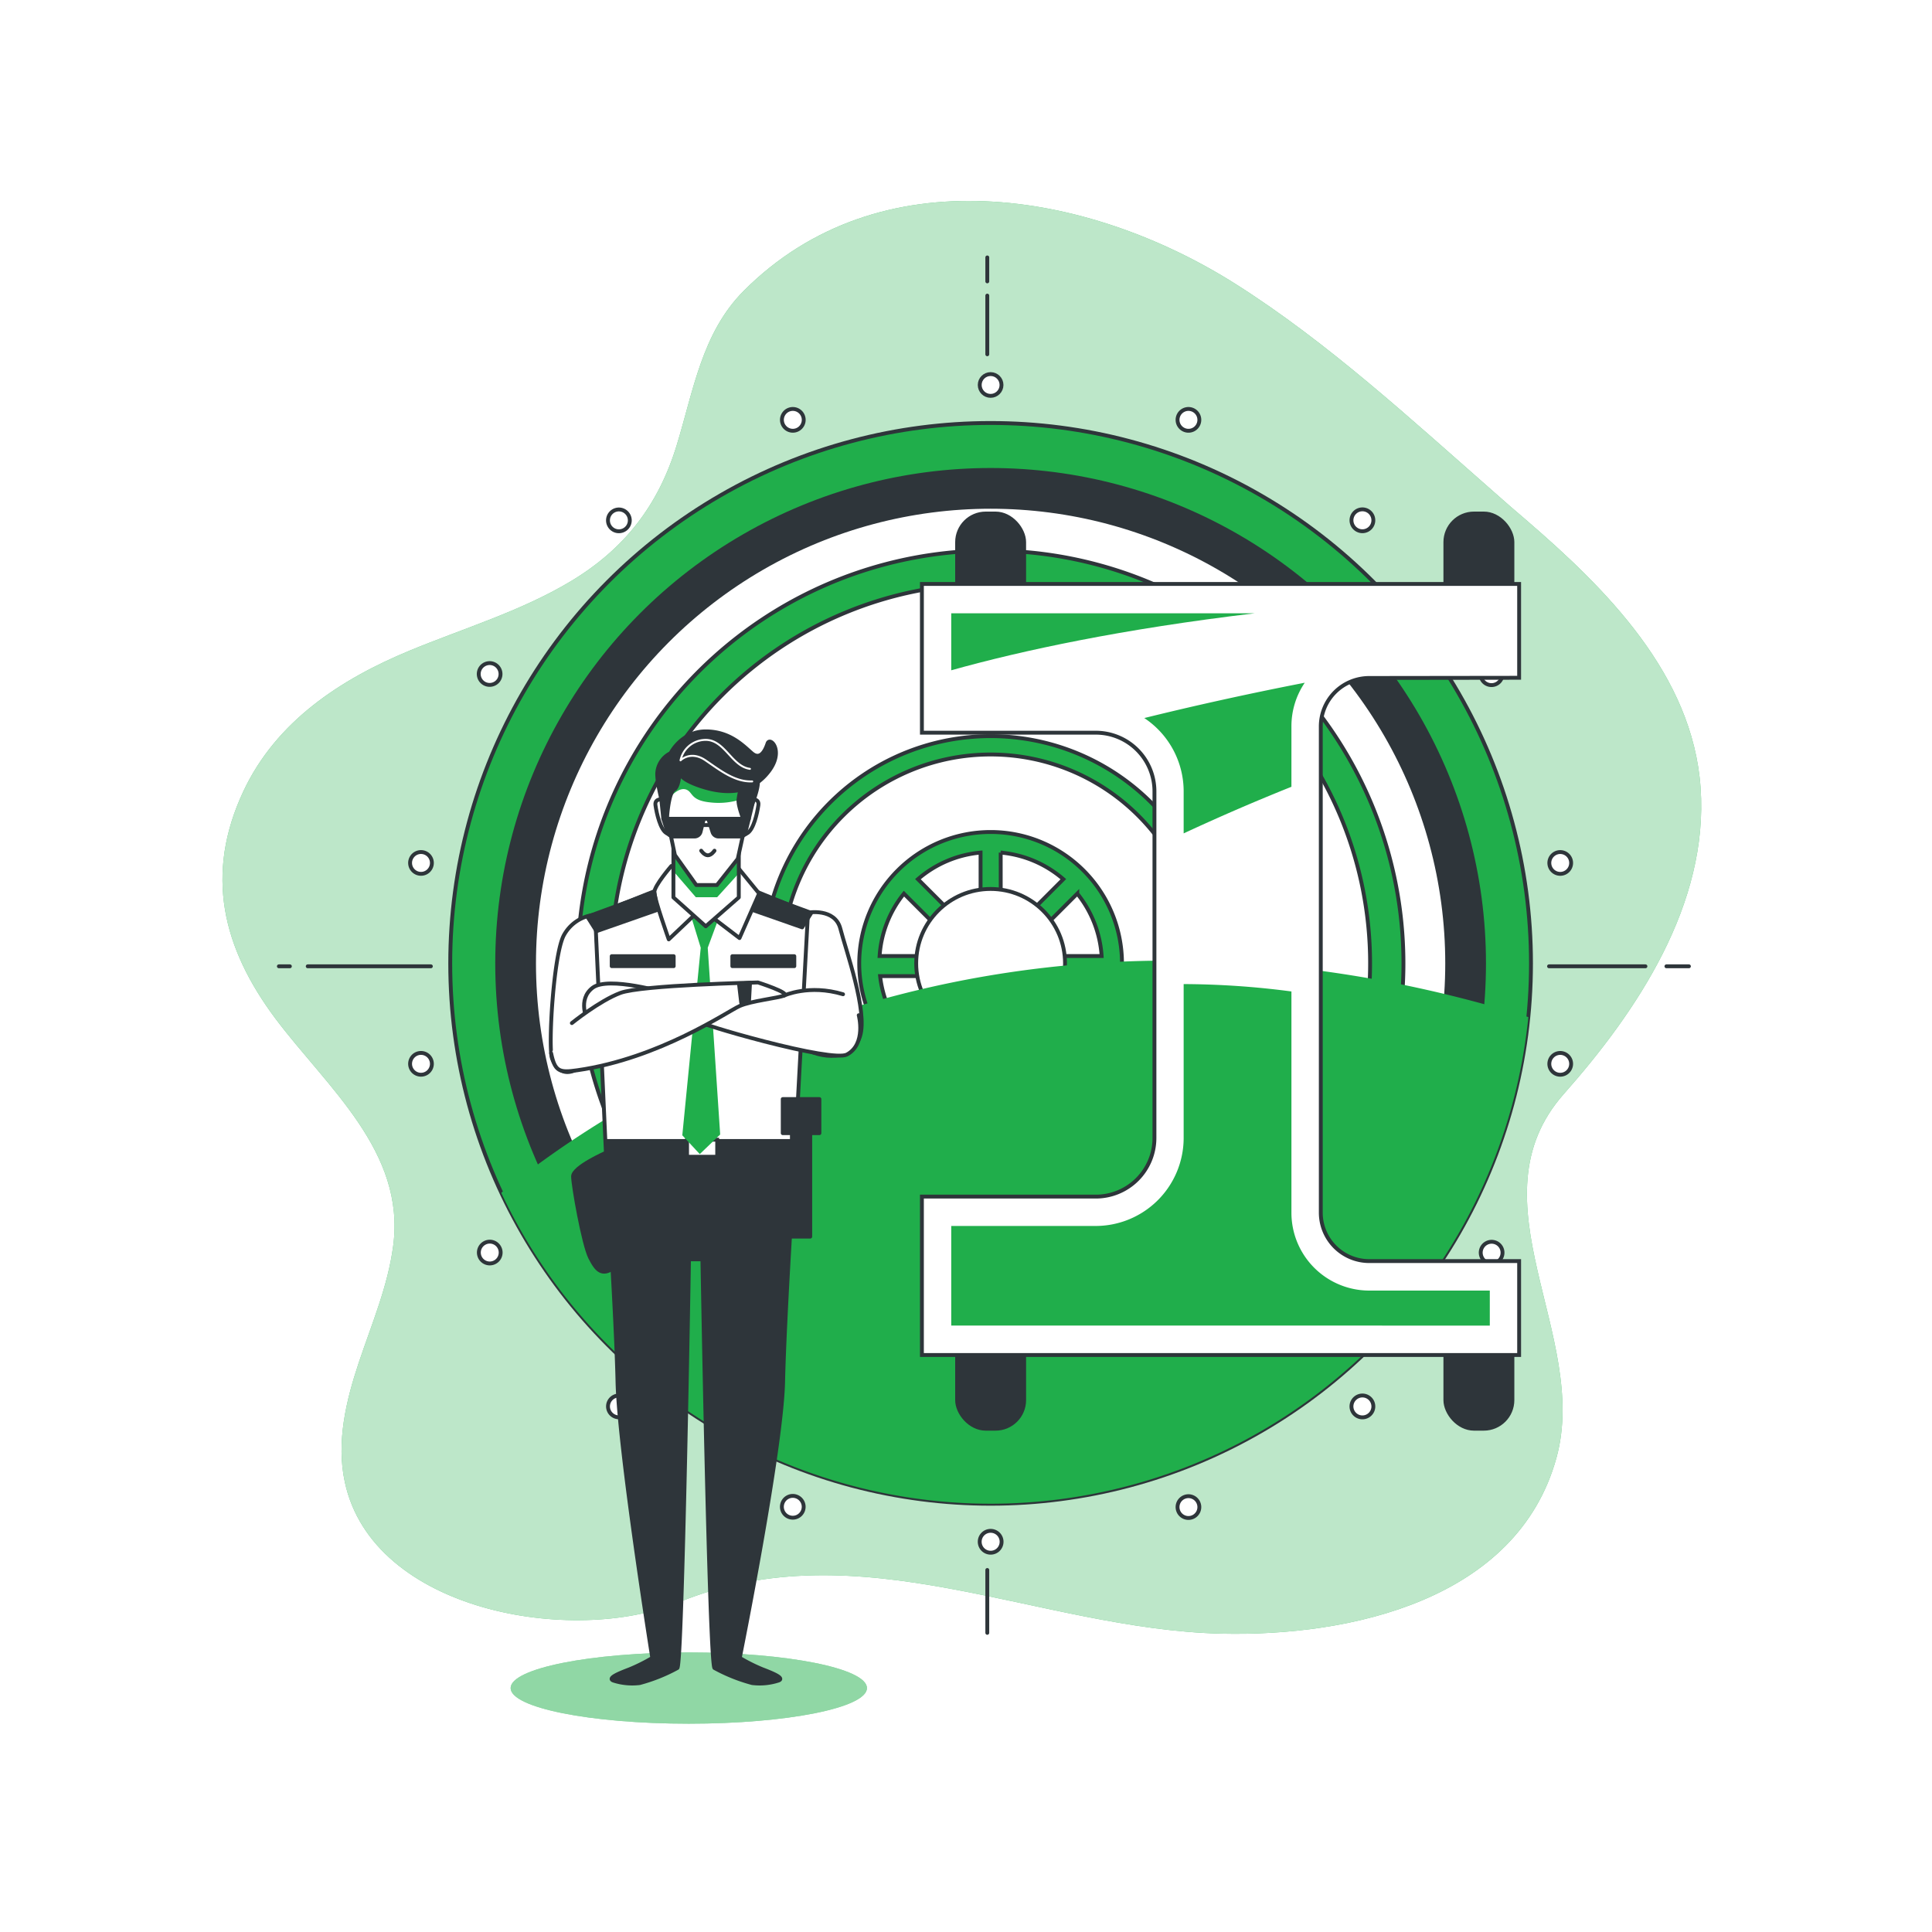 <svg class="animated" id="freepik_stories-vault" xmlns="http://www.w3.org/2000/svg" xmlns:xlink="http://www.w3.org/1999/xlink" viewBox="0 0 500 500" version="1.1" xmlns:svgjs="http://svgjs.com/svgjs"><style>svg#freepik_stories-vault:not(.animated) .animable {opacity: 0;}svg#freepik_stories-vault.animated #freepik--Vault--inject-1--inject-5 {animation: 6s Infinite  linear heartbeat;animation-delay: 2s;}            @keyframes heartbeat {                0% {                    transform: scale(1);                }                10% {                    transform: scale(1.1);                }                30% {                    transform: scale(1);                }                40% {                    transform: scale(1);                }                50% {                    transform: scale(1.1);                }                60% {                    transform: scale(1);                }                100% {                    transform: scale(1);                }            }        </style><!--Vault--><g id="freepik--background-simple--inject-1--inject-5" class="animable" style="transform-origin: 248.926px 237.416px;"><path d="M386.72,127.41c-21.44-18.8-43-38.74-66.9-53.88C281.4,49.19,227.53,40.09,192.45,75.3c-10.8,10.85-13,25.82-17.3,39.85-4.7,15.48-13.46,26.92-27.46,35.3-13,7.78-27.68,12.14-41.67,17.93-17.93,7.42-34.48,18.26-43,36.33-10.11,21.53-5.45,40.56,8.28,58.92C84.64,281.41,105,298,101.76,322.41c-1.36,10.43-5.57,20.23-8.9,30.2S87,373.27,89.24,383.55c7.19,33.6,59.15,42.32,86.3,31.17,47-19.3,93.3,7,140.66,8.07,33.29.76,76.49-8.74,86.61-45.52,8.71-31.63-22.53-66.55,1.9-94.15,19.07-21.54,37.52-49.16,35.4-79.27-2.07-29.23-24.37-51.41-45.34-69.44Q390.75,131,386.72,127.41Z" style="fill: rgb(32, 174, 75); transform-origin: 248.926px 237.416px;" id="el0qoe3m4dmrkp" class="animable"></path><g id="elxzo9b5qe9m"><path d="M386.72,127.41c-21.44-18.8-43-38.74-66.9-53.88C281.4,49.19,227.53,40.09,192.45,75.3c-10.8,10.85-13,25.82-17.3,39.85-4.7,15.48-13.46,26.92-27.46,35.3-13,7.78-27.68,12.14-41.67,17.93-17.93,7.42-34.48,18.26-43,36.33-10.11,21.53-5.45,40.56,8.28,58.92C84.64,281.41,105,298,101.76,322.41c-1.36,10.43-5.57,20.23-8.9,30.2S87,373.27,89.24,383.55c7.19,33.6,59.15,42.32,86.3,31.17,47-19.3,93.3,7,140.66,8.07,33.29.76,76.49-8.74,86.61-45.52,8.71-31.63-22.53-66.55,1.9-94.15,19.07-21.54,37.52-49.16,35.4-79.27-2.07-29.23-24.37-51.41-45.34-69.44Q390.75,131,386.72,127.41Z" style="fill: rgb(255, 255, 255); opacity: 0.7; transform-origin: 248.926px 237.416px;" class="animable"></path></g></g><g id="freepik--Shadow--inject-1--inject-5" class="animable" style="transform-origin: 178.26px 436.87px;"><ellipse cx="178.26" cy="436.87" rx="46.11" ry="9.22" style="fill: rgb(32, 174, 75); transform-origin: 178.26px 436.87px;" id="el5mk3nop0gfa" class="animable"></ellipse><g id="elvu7mhw9514"><ellipse cx="178.26" cy="436.87" rx="46.11" ry="9.22" style="fill: rgb(255, 255, 255); opacity: 0.5; transform-origin: 178.26px 436.87px;" class="animable"></ellipse></g></g><g id="freepik--Vault--inject-1--inject-5" class="animable" style="transform-origin: 256.37px 249.32px;"><g id="elbmujd0x4fr"><circle cx="256.37" cy="249.32" r="139.85" style="fill: rgb(32, 174, 75); stroke: rgb(46, 53, 58); stroke-linecap: round; stroke-miterlimit: 10; transform-origin: 256.37px 249.32px; transform: rotate(-45deg);" class="animable"></circle></g><circle cx="256.37" cy="249.32" r="127.7" style="fill: rgb(46, 53, 58); stroke: rgb(46, 53, 58); stroke-linecap: round; stroke-miterlimit: 10; transform-origin: 256.37px 249.32px;" id="el02qzygwtwrbe" class="animable"></circle><circle cx="256.37" cy="249.32" r="118.16" style="fill: rgb(255, 255, 255); stroke: rgb(46, 53, 58); stroke-linecap: round; stroke-miterlimit: 10; transform-origin: 256.37px 249.32px;" id="elilzchypfg3d" class="animable"></circle><path d="M256.37,142.49A106.84,106.84,0,1,0,363.21,249.32,106.83,106.83,0,0,0,256.37,142.49Zm0,205a98.21,98.21,0,1,1,98.21-98.21A98.21,98.21,0,0,1,256.37,347.53Z" style="fill: rgb(32, 174, 75); stroke: rgb(46, 53, 58); stroke-linecap: round; stroke-miterlimit: 10; transform-origin: 256.37px 249.33px;" id="elr0jv9djyiwk" class="animable"></path><path d="M256.37,190.51a58.82,58.82,0,1,0,58.82,58.81A58.81,58.81,0,0,0,256.37,190.51Zm0,112.87a54.06,54.06,0,1,1,54.06-54.06A54.06,54.06,0,0,1,256.37,303.38Z" style="fill: rgb(32, 174, 75); stroke: rgb(46, 53, 58); stroke-linecap: round; stroke-miterlimit: 10; transform-origin: 256.37px 249.33px;" id="elb7puj9w1zm6" class="animable"></path><path d="M256.37,215.32a34,34,0,1,0,34,34A34,34,0,0,0,256.37,215.32Zm2.61,5.33a28.66,28.66,0,0,1,16.21,6.88L259,243.74Zm-5.21,23.09-16.21-16.21a28.63,28.63,0,0,1,16.21-6.88Zm-3.68,3.68H227.64a28.65,28.65,0,0,1,6.3-16.15Zm0,5.2-15.51,15.52a28.63,28.63,0,0,1-6.81-15.52Zm3.68,3.69V278a28.62,28.62,0,0,1-15.45-6.24Zm5.21,0,15.45,15.45A28.65,28.65,0,0,1,259,278Zm3.68-3.69H285a28.7,28.7,0,0,1-6.81,15.52Zm0-5.2,16.14-16.15a28.65,28.65,0,0,1,6.3,16.15Z" style="fill: rgb(32, 174, 75); stroke: rgb(46, 53, 58); stroke-linecap: round; stroke-miterlimit: 10; transform-origin: 256.37px 249.32px;" id="elk3baaedaetc" class="animable"></path><circle cx="256.37" cy="249.32" r="19.26" style="fill: rgb(255, 255, 255); stroke: rgb(46, 53, 58); stroke-linecap: round; stroke-miterlimit: 10; transform-origin: 256.37px 249.32px;" id="elpwqjpbvlrqn" class="animable"></circle><path d="M395.53,263.22c-142-44.15-239.41,23.76-265.8,45.48a139.87,139.87,0,0,0,265.8-45.48Z" style="fill: rgb(32, 174, 75); mix-blend-mode: multiply; transform-origin: 262.63px 318.882px;" id="elhl7qg3r4bdf" class="animable"></path><rect x="374.06" y="132.9" width="17.35" height="29.5" rx="7.4" style="fill: rgb(46, 53, 58); stroke: rgb(46, 53, 58); stroke-linecap: round; stroke-miterlimit: 10; transform-origin: 382.735px 147.65px;" id="elgj3ilxiypg" class="animable"></rect><rect x="374.06" y="340.25" width="17.35" height="29.5" rx="7.4" style="fill: rgb(46, 53, 58); stroke: rgb(46, 53, 58); stroke-linecap: round; stroke-miterlimit: 10; transform-origin: 382.735px 355px;" id="el0ye4a72t4k1g" class="animable"></rect><rect x="247.7" y="132.9" width="17.35" height="29.5" rx="7.4" style="fill: rgb(46, 53, 58); stroke: rgb(46, 53, 58); stroke-linecap: round; stroke-miterlimit: 10; transform-origin: 256.375px 147.65px;" id="elotf8ht12tzc" class="animable"></rect><rect x="247.7" y="340.25" width="17.35" height="29.5" rx="7.4" style="fill: rgb(46, 53, 58); stroke: rgb(46, 53, 58); stroke-linecap: round; stroke-miterlimit: 10; transform-origin: 256.375px 355px;" id="elxok7pe13qm" class="animable"></rect><circle cx="256.37" cy="99.63" r="2.82" style="fill: rgb(255, 255, 255); stroke: rgb(46, 53, 58); stroke-linecap: round; stroke-miterlimit: 10; transform-origin: 256.37px 99.63px;" id="elows7u9x7m7" class="animable"></circle><path d="M207.83,107.69a2.82,2.82,0,1,0-1.69,3.62A2.82,2.82,0,0,0,207.83,107.69Z" style="fill: rgb(255, 255, 255); stroke: rgb(46, 53, 58); stroke-linecap: round; stroke-miterlimit: 10; transform-origin: 205.181px 108.658px;" id="el21pbea7c9z2" class="animable"></path><path d="M162.31,132.84a2.82,2.82,0,1,0-.34,4A2.81,2.81,0,0,0,162.31,132.84Z" style="fill: rgb(255, 255, 255); stroke: rgb(46, 53, 58); stroke-linecap: round; stroke-miterlimit: 10; transform-origin: 160.168px 134.672px;" id="el2tfot066pob" class="animable"></path><path d="M128.15,172a2.82,2.82,0,1,0,1,3.86A2.83,2.83,0,0,0,128.15,172Z" style="fill: rgb(255, 255, 255); stroke: rgb(46, 53, 58); stroke-linecap: round; stroke-miterlimit: 10; transform-origin: 126.718px 174.43px;" id="elkyxp81zzqs" class="animable"></path><path d="M109.44,220.55a2.82,2.82,0,1,0,2.29,3.27A2.82,2.82,0,0,0,109.44,220.55Z" style="fill: rgb(255, 255, 255); stroke: rgb(46, 53, 58); stroke-linecap: round; stroke-miterlimit: 10; transform-origin: 108.953px 223.328px;" id="elivvz7u7mhv9" class="animable"></path><path d="M108.46,272.54a2.82,2.82,0,1,0,3.27,2.29A2.82,2.82,0,0,0,108.46,272.54Z" style="fill: rgb(255, 255, 255); stroke: rgb(46, 53, 58); stroke-linecap: round; stroke-miterlimit: 10; transform-origin: 108.952px 275.317px;" id="elolisqoicodj" class="animable"></path><path d="M125.32,321.73a2.82,2.82,0,1,0,3.86,1A2.81,2.81,0,0,0,125.32,321.73Z" style="fill: rgb(255, 255, 255); stroke: rgb(46, 53, 58); stroke-linecap: round; stroke-miterlimit: 10; transform-origin: 126.75px 324.159px;" id="elgknyu3vmodl" class="animable"></path><path d="M158,362.18a2.82,2.82,0,1,0,4-.35A2.82,2.82,0,0,0,158,362.18Z" style="fill: rgb(255, 255, 255); stroke: rgb(46, 53, 58); stroke-linecap: round; stroke-miterlimit: 10; transform-origin: 160.173px 363.978px;" id="el1tckowa0k2r" class="animable"></path><path d="M202.52,389a2.82,2.82,0,1,0,3.62-1.69A2.81,2.81,0,0,0,202.52,389Z" style="fill: rgb(255, 255, 255); stroke: rgb(46, 53, 58); stroke-linecap: round; stroke-miterlimit: 10; transform-origin: 205.172px 389.957px;" id="el69fidvs1n0f" class="animable"></path><path d="M253.55,399a2.83,2.83,0,1,0,2.82-2.82A2.82,2.82,0,0,0,253.55,399Z" style="fill: rgb(255, 255, 255); stroke: rgb(46, 53, 58); stroke-linecap: round; stroke-miterlimit: 10; transform-origin: 256.38px 399.01px;" id="elvd0gwrc2r2h" class="animable"></path><path d="M304.92,391a2.82,2.82,0,1,0,1.69-3.62A2.82,2.82,0,0,0,304.92,391Z" style="fill: rgb(255, 255, 255); stroke: rgb(46, 53, 58); stroke-linecap: round; stroke-miterlimit: 10; transform-origin: 307.569px 390.032px;" id="el93y6b9hkdn" class="animable"></path><path d="M350.43,365.81a2.83,2.83,0,1,0,.35-4A2.82,2.82,0,0,0,350.43,365.81Z" style="fill: rgb(255, 255, 255); stroke: rgb(46, 53, 58); stroke-linecap: round; stroke-miterlimit: 10; transform-origin: 352.59px 363.984px;" id="elpaw7ijm298" class="animable"></path><path d="M384.6,326.62a2.82,2.82,0,1,0-1-3.86A2.83,2.83,0,0,0,384.6,326.62Z" style="fill: rgb(255, 255, 255); stroke: rgb(46, 53, 58); stroke-linecap: round; stroke-miterlimit: 10; transform-origin: 386.032px 324.19px;" id="ell8f2g9mnofc" class="animable"></path><path d="M403.3,278.1a2.82,2.82,0,1,0-2.29-3.27A2.82,2.82,0,0,0,403.3,278.1Z" style="fill: rgb(255, 255, 255); stroke: rgb(46, 53, 58); stroke-linecap: round; stroke-miterlimit: 10; transform-origin: 403.787px 275.322px;" id="elxuc6uhveryc" class="animable"></path><path d="M404.28,226.11a2.82,2.82,0,1,0-3.27-2.29A2.82,2.82,0,0,0,404.28,226.11Z" style="fill: rgb(255, 255, 255); stroke: rgb(46, 53, 58); stroke-linecap: round; stroke-miterlimit: 10; transform-origin: 403.788px 223.333px;" id="elf2mnl506rla" class="animable"></path><path d="M387.42,176.92a2.82,2.82,0,1,0-3.85-1A2.82,2.82,0,0,0,387.42,176.92Z" style="fill: rgb(255, 255, 255); stroke: rgb(46, 53, 58); stroke-linecap: round; stroke-miterlimit: 10; transform-origin: 385.998px 174.485px;" id="ela7l4odnc9xt" class="animable"></path><path d="M354.76,136.47a2.83,2.83,0,1,0-4,.34A2.83,2.83,0,0,0,354.76,136.47Z" style="fill: rgb(255, 255, 255); stroke: rgb(46, 53, 58); stroke-linecap: round; stroke-miterlimit: 10; transform-origin: 352.591px 134.652px;" id="elpitk6nfpvwb" class="animable"></path><path d="M310.22,109.62a2.82,2.82,0,1,0-3.61,1.69A2.81,2.81,0,0,0,310.22,109.62Z" style="fill: rgb(255, 255, 255); stroke: rgb(46, 53, 58); stroke-linecap: round; stroke-miterlimit: 10; transform-origin: 307.569px 108.66px;" id="eluutx5vykuu" class="animable"></path><path d="M393.15,175.41V151.12H238.59v38.5h45a15.18,15.18,0,0,1,15.18,15.18v89.71a15.18,15.18,0,0,1-15.18,15.17h-45v41H393.15V326.37h-38.8a12.54,12.54,0,0,1-12.53-12.54V188a12.54,12.54,0,0,1,12.53-12.54Z" style="fill: rgb(255, 255, 255); stroke: rgb(46, 53, 58); stroke-linecap: round; stroke-miterlimit: 10; transform-origin: 315.87px 250.9px;" id="elkbqych9rcp" class="animable"></path><path d="M306.33,254.68v39.83a22.8,22.8,0,0,1-22.77,22.77H246.18v25.78H385.56V334H354.35a20.15,20.15,0,0,1-20.13-20.13V256.59A216.63,216.63,0,0,0,306.33,254.68Z" style="fill: rgb(32, 174, 75); transform-origin: 315.87px 298.87px;" id="eltovt8kfdzkq" class="animable"></path><path d="M246.18,173.47c18.61-5.2,44.26-10.67,78.53-14.75H246.18Z" style="fill: rgb(32, 174, 75); transform-origin: 285.445px 166.095px;" id="elllpcyo8vxt" class="animable"></path><path d="M337.67,176.69c-15.42,3-29.6,6.19-41.53,9.14a22.79,22.79,0,0,1,10.19,19v10.85c9.64-4.49,19-8.5,27.89-12.06V188A20.08,20.08,0,0,1,337.67,176.69Z" style="fill: rgb(32, 174, 75); transform-origin: 316.905px 196.185px;" id="elngz1b0kox6" class="animable"></path><line x1="255.51" y1="72.82" x2="255.51" y2="66.62" style="fill: none; stroke: rgb(46, 53, 58); stroke-linecap: round; stroke-miterlimit: 10; transform-origin: 255.51px 69.72px;" id="elbg91a9cnhwr" class="animable"></line><line x1="255.51" y1="91.69" x2="255.51" y2="76.5" style="fill: none; stroke: rgb(46, 53, 58); stroke-linecap: round; stroke-miterlimit: 10; transform-origin: 255.51px 84.095px;" id="elb8hw7iqokyc" class="animable"></line><line x1="255.51" y1="422.58" x2="255.51" y2="406.31" style="fill: none; stroke: rgb(46, 53, 58); stroke-linecap: round; stroke-miterlimit: 10; transform-origin: 255.51px 414.445px;" id="elc7sai57ypcs" class="animable"></line><line x1="400.89" y1="250.08" x2="425.84" y2="250.08" style="fill: none; stroke: rgb(46, 53, 58); stroke-linecap: round; stroke-miterlimit: 10; transform-origin: 413.365px 250.08px;" id="elmwla2p6pmro" class="animable"></line><line x1="79.64" y1="250.08" x2="111.51" y2="250.08" style="fill: none; stroke: rgb(46, 53, 58); stroke-linecap: round; stroke-miterlimit: 10; transform-origin: 95.575px 250.08px;" id="elb6e9519uaic" class="animable"></line><line x1="72.17" y1="250.08" x2="75.02" y2="250.08" style="fill: none; stroke: rgb(46, 53, 58); stroke-linecap: round; stroke-miterlimit: 10; transform-origin: 73.595px 250.08px;" id="elaiw2ystube" class="animable"></line><line x1="431.27" y1="250.08" x2="437.09" y2="250.08" style="fill: none; stroke: rgb(46, 53, 58); stroke-linecap: round; stroke-miterlimit: 10; transform-origin: 434.18px 250.08px;" id="elqsnllze60r9" class="animable"></line></g><g id="freepik--Character--inject-1--inject-5" class="animable" style="transform-origin: 182.771px 312.489px;"><path d="M197.3,432a44.62,44.62,0,0,1-5.85-2.93s10.82-53.78,11.22-71.44,2.81-54.21,2.81-54.21H157s2.41,36.54,2.81,54.21,9,71.44,9,71.44a45.05,45.05,0,0,1-5.86,2.93c-2.6,1-5.85,2.27-4.23,2.92a15.78,15.78,0,0,0,6.83.66,43.54,43.54,0,0,0,9.76-3.91c1.3-1,3-105.76,3-105.76h3.47s1.82,104.79,3.12,105.76a43.73,43.73,0,0,0,9.76,3.91,15.78,15.78,0,0,0,6.83-.66C203.15,434.3,199.9,433,197.3,432Z" style="fill: rgb(46, 53, 58); stroke: rgb(46, 53, 58); stroke-linecap: round; stroke-linejoin: round; transform-origin: 181.24px 369.559px;" id="el19w6a5k16er" class="animable"></path><path d="M154,236.74a10.23,10.23,0,0,0-8.08,5.31c-2.71,5.09-4.07,29.16-3.05,31.88s3.39,5.42,8.13,1.69,5.09-7.46,5.09-7.46Z" style="fill: rgb(255, 255, 255); stroke: rgb(46, 53, 58); stroke-linecap: round; stroke-linejoin: round; transform-origin: 149.311px 257.094px;" id="elugn5a4109yt" class="animable"></path><path d="M209.11,236.18s7-1.25,8.38,4.18,7.12,21.36,5.09,27.8-9.84,6.11-15.26,2.71S209.11,236.18,209.11,236.18Z" style="fill: rgb(255, 255, 255); stroke: rgb(46, 53, 58); stroke-linecap: round; stroke-linejoin: round; transform-origin: 214.156px 254.658px;" id="elatszwuxfobd" class="animable"></path><polygon points="177.15 227.54 154.02 236.74 157.04 303.45 205.48 303.45 209.11 236.18 188.68 227.85 177.15 227.54" style="fill: rgb(255, 255, 255); stroke: rgb(46, 53, 58); stroke-linecap: round; stroke-linejoin: round; transform-origin: 181.565px 265.495px;" id="elgu222hcp34f" class="animable"></polygon><rect x="158.31" y="247.46" width="16.04" height="2.58" style="fill: rgb(46, 53, 58); stroke: rgb(46, 53, 58); stroke-linecap: round; stroke-linejoin: round; transform-origin: 166.33px 248.75px;" id="elxg45ggij9u" class="animable"></rect><rect x="189.53" y="247.46" width="16.04" height="2.58" style="fill: rgb(46, 53, 58); stroke: rgb(46, 53, 58); stroke-linecap: round; stroke-linejoin: round; transform-origin: 197.55px 248.75px;" id="elu0lpt63h5vl" class="animable"></rect><rect x="157.04" y="295.29" width="48.58" height="8.16" style="fill: rgb(46, 53, 58); stroke: rgb(46, 53, 58); stroke-linecap: round; stroke-linejoin: round; transform-origin: 181.33px 299.37px;" id="el43kj4xmtq2o" class="animable"></rect><rect x="177.81" y="294.95" width="7.8" height="4.41" style="fill: rgb(255, 255, 255); stroke: rgb(46, 53, 58); stroke-linecap: round; stroke-miterlimit: 10; transform-origin: 181.71px 297.155px;" id="ely9vs8y2ba8a" class="animable"></rect><polygon points="186.38 236.6 181.93 234.56 178.55 236.15 181.35 245.28 176.58 293.81 181.1 298.68 186.38 293.61 183.16 245.28 186.38 236.6" style="fill: rgb(32, 174, 75); transform-origin: 181.48px 266.62px;" id="eloqyksk5j8z" class="animable"></polygon><polygon points="192.65 229.88 209.97 236.25 207.6 240 191.83 234.48 192.65 229.88" style="fill: rgb(46, 53, 58); stroke: rgb(46, 53, 58); stroke-linecap: round; stroke-linejoin: round; transform-origin: 200.9px 234.94px;" id="el3etddk2mmws" class="animable"></polygon><path d="M179.51,237l-6.44,6.11s-3.73-10.51-3.73-12.21,4.4-6.78,4.4-6.78l16.62-.34,6.1,7.46-5.08,11.53-7.12-5.43Z" style="fill: rgb(255, 255, 255); stroke: rgb(46, 53, 58); stroke-linecap: round; stroke-linejoin: round; transform-origin: 182.9px 233.445px;" id="elhhablsvmssu" class="animable"></path><polygon points="169.34 230.86 152.01 237.24 154.38 240.99 170.15 235.47 169.34 230.86" style="fill: rgb(46, 53, 58); stroke: rgb(46, 53, 58); stroke-linecap: round; stroke-linejoin: round; transform-origin: 161.08px 235.925px;" id="elabaacr9o80n" class="animable"></polygon><polygon points="191.2 232.25 182.65 239.73 174.28 232.25 174.28 212.31 191.2 212.31 191.2 232.25" style="fill: rgb(255, 255, 255); transform-origin: 182.74px 226.02px;" id="el45f0n068twh" class="animable"></polygon><g style="clip-path: url(&quot;#freepik--clip-path--inject-1--inject-5&quot;); transform-origin: 182.61px 225.79px;" id="elz6634qwm1gi" class="animable"><polygon points="174.02 225.17 180.08 232.2 185.6 232.2 191.2 226.02 190.66 220.16 174.28 219.38 174.02 225.17" style="fill: rgb(32, 174, 75); mix-blend-mode: multiply; transform-origin: 182.61px 225.79px;" id="elfsvo9l8h5d" class="animable"></polygon></g><polygon points="191.2 232.25 182.65 239.73 174.28 232.25 174.28 212.31 191.2 212.31 191.2 232.25" style="fill: none; stroke: rgb(46, 53, 58); stroke-linecap: round; stroke-linejoin: round; transform-origin: 182.74px 226.02px;" id="el5kvnd74vlia" class="animable"></polygon><path d="M172.45,207s-3.13-.82-2.82,1.37,1.26,6.28,2.82,7.22l1.57.94Z" style="fill: rgb(255, 255, 255); stroke: rgb(46, 53, 58); stroke-linecap: round; stroke-linejoin: round; transform-origin: 171.814px 211.69px;" id="el9zpdejjpz7e" class="animable"></path><path d="M193.45,207s3.14-.82,2.82,1.37-1.25,6.28-2.82,7.22l-1.57.94Z" style="fill: rgb(255, 255, 255); stroke: rgb(46, 53, 58); stroke-linecap: round; stroke-linejoin: round; transform-origin: 194.086px 211.69px;" id="el4j2dt4f9j9" class="animable"></path><path d="M194.93,203.37A11.92,11.92,0,1,0,171.66,207l3,14.27,5.54,7.78h5.35l5.38-6.78,3.29-14.94A11.88,11.88,0,0,0,194.93,203.37Z" style="fill: rgb(255, 255, 255); stroke: rgb(46, 53, 58); stroke-linecap: round; stroke-linejoin: round; transform-origin: 183.01px 210.244px;" id="elrmj3nswp38k" class="animable"></path><path d="M174,205.74s1.91-2.07,3.64-1.38,1.05,2.77,6.06,3.29a18.77,18.77,0,0,0,8.37-.88l.27-4.34L174,199.86Z" style="fill: rgb(32, 174, 75); transform-origin: 183.17px 203.824px;" id="elece8xk2qzo" class="animable"></path><path d="M192.36,202.43a15.24,15.24,0,0,0-1.25,4.71c0,1.88,1.57,5.64,1.57,5.64s3.76-7.84,3.45-10.66S192.05,201.49,192.36,202.43Z" style="fill: rgb(46, 53, 58); stroke: rgb(46, 53, 58); stroke-linecap: round; stroke-linejoin: round; transform-origin: 193.629px 206.755px;" id="elr608nogoiv7" class="animable"></path><path d="M172.6,212.16s0-.49.08-1.22c.18-2,.65-5.93,1.8-6.63,1.57-.94,1.41-5.88,1.41-5.88s-2.19,2.47,5.34,5,13.64,1.53,17.72-3.8.31-9.1-.31-7.22-1.89,4.4-4.08,2.51-5.65-5.64-11.92-5.64-9.1,5.64-9.1,5.64a6.17,6.17,0,0,0-3.45,5.34C170.09,204,172.6,212.16,172.6,212.16Z" style="fill: rgb(46, 53, 58); stroke: rgb(46, 53, 58); stroke-linecap: round; stroke-linejoin: round; transform-origin: 185.456px 200.72px;" id="elduz6bn8kvgp" class="animable"></path><path d="M194.67,202.23c-4.44.18-8.22-2.81-12.08-5.45s-6.47,0-6.47,0a6.66,6.66,0,0,1,6.14-5.29c5.24-.34,7,6.86,11.83,7.49" style="fill: none; stroke: rgb(255, 255, 255); stroke-linecap: round; stroke-linejoin: round; stroke-width: 0.5px; transform-origin: 185.395px 196.858px;" id="el1gajyynptdj" class="animable"></path><path d="M182.15,211.9H171.66l1.11,3.46a1.63,1.63,0,0,0,1.55,1.13h5.42a1.62,1.62,0,0,0,1.57-1.23Z" style="fill: rgb(46, 53, 58); stroke: rgb(46, 53, 58); stroke-linecap: round; stroke-linejoin: round; transform-origin: 176.905px 214.195px;" id="ellifdl8fvjpa" class="animable"></path><path d="M193.8,211.9H183.3l1.11,3.46a1.63,1.63,0,0,0,1.55,1.13h5.42a1.63,1.63,0,0,0,1.58-1.23Z" style="fill: rgb(46, 53, 58); stroke: rgb(46, 53, 58); stroke-linecap: round; stroke-linejoin: round; transform-origin: 188.55px 214.195px;" id="el69ubgv78f82" class="animable"></path><line x1="171.66" y1="211.9" x2="171.13" y2="206.77" style="fill: rgb(255, 255, 255); stroke: rgb(46, 53, 58); stroke-linecap: round; stroke-linejoin: round; transform-origin: 171.395px 209.335px;" id="elgqx9nwle83" class="animable"></line><line x1="193.8" y1="211.9" x2="194.99" y2="207.03" style="fill: rgb(255, 255, 255); stroke: rgb(46, 53, 58); stroke-linecap: round; stroke-linejoin: round; transform-origin: 194.395px 209.465px;" id="el3oc1oseoutw" class="animable"></line><line x1="182.15" y1="211.9" x2="183.3" y2="211.9" style="fill: rgb(255, 255, 255); stroke: rgb(46, 53, 58); stroke-linecap: round; stroke-linejoin: round; transform-origin: 182.725px 211.9px;" id="el3vjwoiy3qaj" class="animable"></line><line x1="181.86" y1="213.53" x2="183.72" y2="213.53" style="fill: rgb(255, 255, 255); stroke: rgb(46, 53, 58); stroke-linecap: round; stroke-linejoin: round; transform-origin: 182.79px 213.53px;" id="elg5qm196j66" class="animable"></line><path d="M184.91,220.16s-.79,1.19-1.72,1.19-1.72-1.19-1.72-1.19" style="fill: none; stroke: rgb(46, 53, 58); stroke-linecap: round; stroke-linejoin: round; transform-origin: 183.19px 220.755px;" id="elkqrtz4c1u" class="animable"></path><path d="M156.79,298.34s-8.48,3.73-8.48,6.11,2.71,17.63,4.41,21,3.05,4.75,6.1,2.71S156.79,298.34,156.79,298.34Z" style="fill: rgb(46, 53, 58); stroke: rgb(46, 53, 58); stroke-linecap: round; stroke-linejoin: round; transform-origin: 154.053px 313.727px;" id="el345a4d3gk9k" class="animable"></path><rect x="204.94" y="290.54" width="4.75" height="29.5" style="fill: rgb(46, 53, 58); stroke: rgb(46, 53, 58); stroke-linecap: round; stroke-linejoin: round; transform-origin: 207.315px 305.29px;" id="elnj1g64ga87o" class="animable"></rect><rect x="202.57" y="284.44" width="9.49" height="8.82" style="fill: rgb(46, 53, 58); stroke: rgb(46, 53, 58); stroke-linecap: round; stroke-linejoin: round; transform-origin: 207.315px 288.85px;" id="elo1bghchj86i" class="animable"></rect><path d="M222.24,262.74s2,7.46-3.06,10.17c-1.91,1-10.85-.68-21.36-3.39s-16.28-4.75-16.28-4.75l-29.5-.68s-2.71-5.42,1.36-8.48,19,1.36,19,1.36l30.52.68s6.44-3,15.26-.34" style="fill: rgb(255, 255, 255); stroke: rgb(46, 53, 58); stroke-linecap: round; stroke-linejoin: round; transform-origin: 186.893px 263.866px;" id="el10ek0ruwv78" class="animable"></path><path d="M148,264.77s7.12-5.76,12.55-7.8,35.61-2.71,35.61-2.71,8.47,2.71,6.78,3.39-8.48,1.36-11.53,2.71-20.69,13.57-42,16.62c-4.68.67-5.77.34-6.78-4.41" style="fill: rgb(255, 255, 255); stroke: rgb(46, 53, 58); stroke-linecap: round; stroke-linejoin: round; transform-origin: 172.897px 265.751px;" id="elwh7cx1qoen" class="animable"></path><polygon points="191.25 254.62 191.82 259.49 193.83 259.49 194.11 254.34 191.25 254.62" style="fill: rgb(46, 53, 58); stroke: rgb(46, 53, 58); stroke-linecap: round; stroke-linejoin: round; transform-origin: 192.68px 256.915px;" id="elttz8b22jw5l" class="animable"></polygon></g><defs>     <filter id="active" height="200%">         <feMorphology in="SourceAlpha" result="DILATED" operator="dilate" radius="2"></feMorphology>                <feFlood flood-color="#32DFEC" flood-opacity="1" result="PINK"></feFlood>        <feComposite in="PINK" in2="DILATED" operator="in" result="OUTLINE"></feComposite>        <feMerge>            <feMergeNode in="OUTLINE"></feMergeNode>            <feMergeNode in="SourceGraphic"></feMergeNode>        </feMerge>    </filter>    <filter id="hover" height="200%">        <feMorphology in="SourceAlpha" result="DILATED" operator="dilate" radius="2"></feMorphology>                <feFlood flood-color="#ff0000" flood-opacity="0.5" result="PINK"></feFlood>        <feComposite in="PINK" in2="DILATED" operator="in" result="OUTLINE"></feComposite>        <feMerge>            <feMergeNode in="OUTLINE"></feMergeNode>            <feMergeNode in="SourceGraphic"></feMergeNode>        </feMerge>            <feColorMatrix type="matrix" values="0   0   0   0   0                0   1   0   0   0                0   0   0   0   0                0   0   0   1   0 "></feColorMatrix>    </filter></defs><defs><clipPath id="freepik--clip-path--inject-1--inject-5"><polygon points="191.2 232.25 182.65 239.73 174.28 232.25 174.28 212.31 191.2 212.31 191.2 232.25" style="fill:#fff;stroke:#2e353a;stroke-linecap:round;stroke-linejoin:round"></polygon></clipPath></defs></svg>